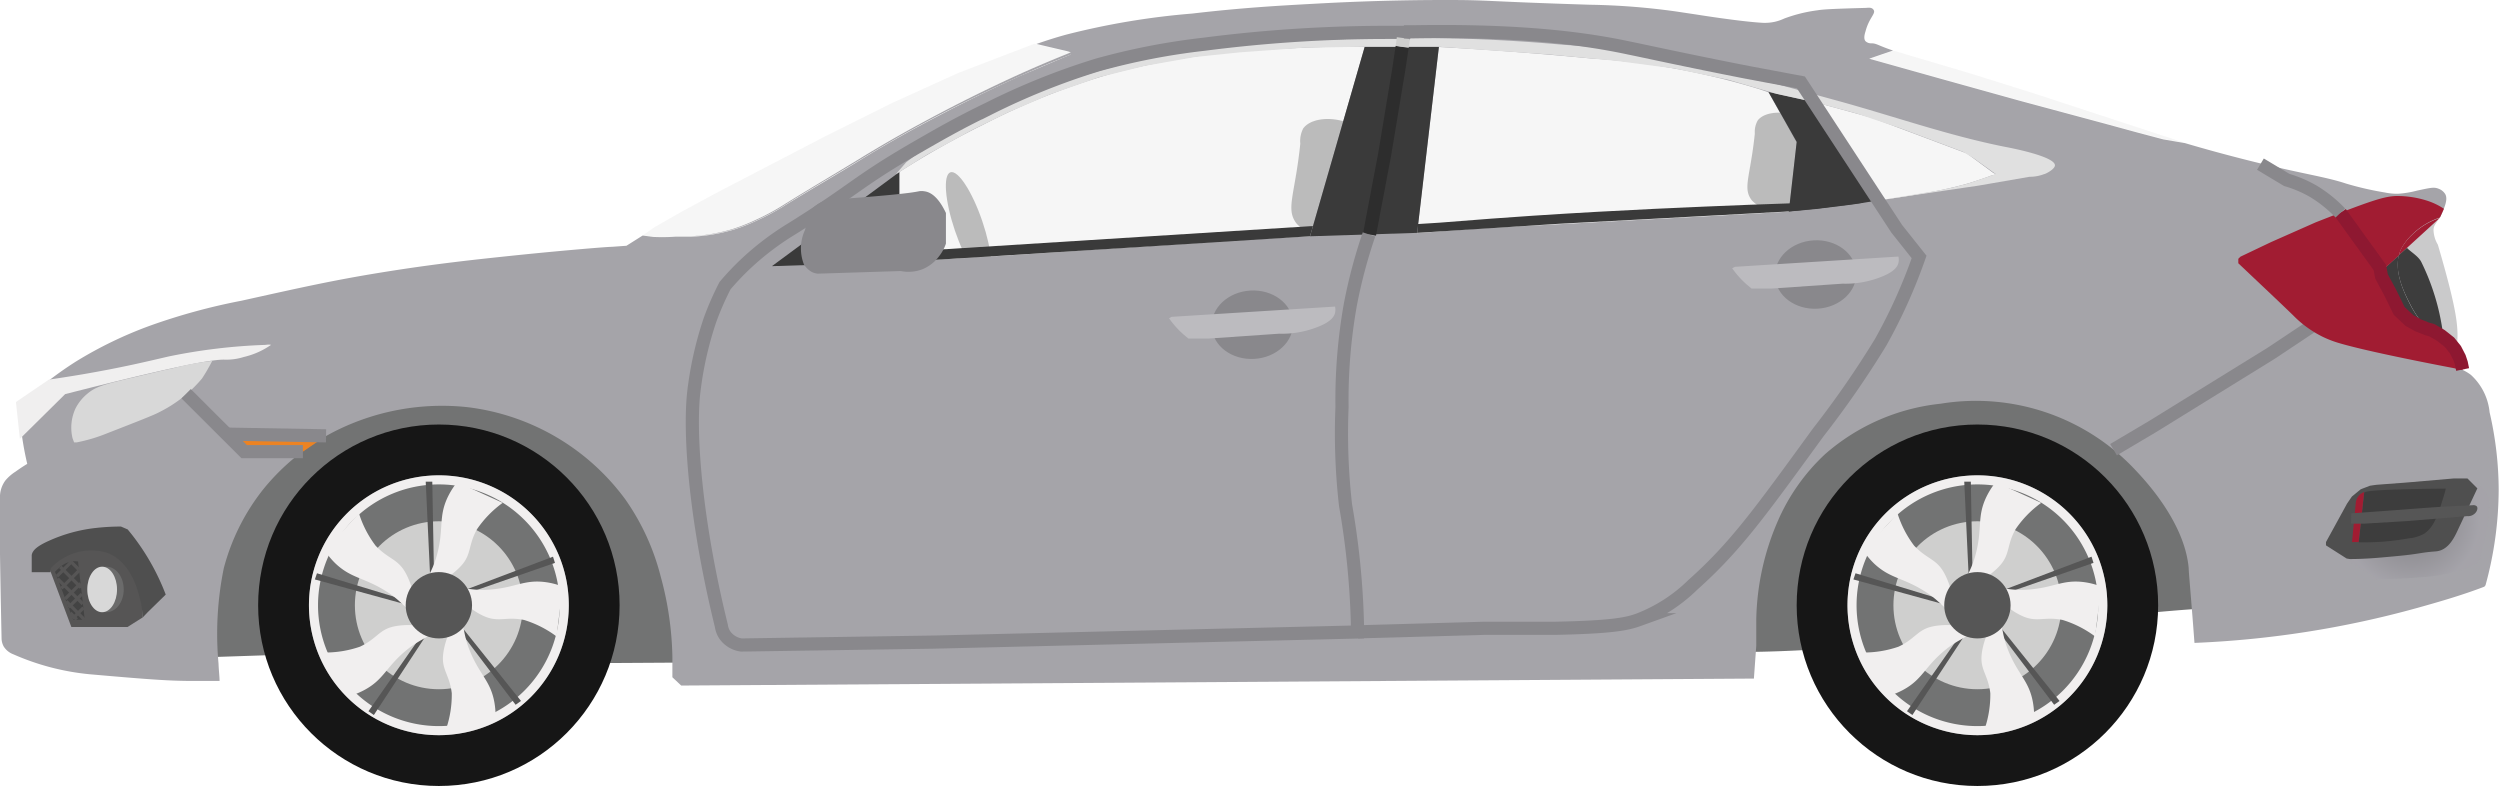 <svg xmlns="http://www.w3.org/2000/svg" xmlns:xlink="http://www.w3.org/1999/xlink" viewBox="0 0 189.92 59.72"><defs><style>.cls-1{fill:#606161;opacity:0.41;}.cls-2{fill:#727373;}.cls-3{fill:#cacacb;}.cls-4,.cls-6{fill:#a5a4a9;}.cls-5{fill:#161616;}.cls-6{opacity:0.1;}.cls-7{fill:#f0efef;}.cls-8{fill:#d8d8d8;}.cls-9{fill:#a11c32;}.cls-10{fill:#3d3d3d;}.cls-11,.cls-13,.cls-19,.cls-22,.cls-23,.cls-29{fill:none;}.cls-11{stroke:#89888c;}.cls-11,.cls-13,.cls-19,.cls-22,.cls-23{stroke-miterlimit:10;}.cls-12{fill:#3a3a3a;}.cls-13{stroke:#8e1831;}.cls-14{fill:#e0e0e0;}.cls-15{fill:#565555;}.cls-16{fill:#4f4f4f;}.cls-17{fill:#6b6b6b;}.cls-18{fill:#434343;}.cls-19{stroke:#565555;stroke-width:0.25px;}.cls-20{fill:#ec8323;}.cls-21{fill:#89888c;}.cls-22{stroke:#2d2d2d;}.cls-23{stroke:#cfcfce;}.cls-24{fill:#bcbbbf;}.cls-25{opacity:0.54;fill:url(#radial-gradient);}.cls-26{fill:#565656;}.cls-27{fill:#cfcfce;}.cls-28{fill:#f1efef;}</style><radialGradient id="radial-gradient" cx="183.18" cy="39.44" r="5.17" gradientUnits="userSpaceOnUse"><stop offset="0" stop-color="#605f61"/><stop offset="1" stop-color="#a4a3a9"/></radialGradient></defs><title>honda</title><g id="Layer_2" data-name="Layer 2"><g id="Layer_2-2" data-name="Layer 2"><g id="civic"><path class="cls-1" d="M98.51,17c-.87-1.11-.14-2.13.27-6.08A2.11,2.11,0,0,1,99,9.76c.73-1,3-.92,4.14,0,2.1,1.65,1.72,6.83-.87,8A3.41,3.41,0,0,1,98.51,17Z"/><path class="cls-1" d="M133.09,15.23c-.73-.93-.12-1.78.22-5.08a1.77,1.77,0,0,1,.22-1c.61-.8,2.48-.77,3.46,0,1.76,1.38,1.44,5.71-.73,6.7A2.85,2.85,0,0,1,133.09,15.23Z"/><ellipse class="cls-1" cx="73.59" cy="17.17" rx="1.1" ry="4.31" transform="translate(-1.62 24.54) rotate(-18.73)"/><path class="cls-2" d="M167,24.53a45,45,0,0,0-10.27-3.95c-16.1-3.87-28.07,2.24-46.92,5.69-11.16,2-26.71,4.88-45.81,1.9-9.25-1.45-19.12-4.22-32.54-1.42C21.64,28.79,18,32.16,16,35.11,12.16,40.85,11.87,49.25,13.62,50l14.06-.47c2.68,1.08,4.2.91,27.17.79,25.91-.14,51.81-.66,77.72-.79C146.37,49.42,160,46,173.81,46c4.58,0,9.57.16,10.74-2.37C186.51,39.41,176.83,29.72,167,24.53Z"/><path class="cls-3" d="M182.42,18.88c-.75,1.53.27,3.46.74,4.35a9.82,9.82,0,0,0,3.39,3.61c0-.17.06-.31.07-.43.2-1.39.06-2.76-1.42-7.82a2.3,2.3,0,0,1-.33-1.1c0-.39.23-.54.48-1a5.44,5.44,0,0,0-2.09,1.27A4.25,4.25,0,0,0,182.42,18.88Z"/><path class="cls-4" d="M189.13,31.32a4.42,4.42,0,0,0-1.42-2.84,3.39,3.39,0,0,0-1.42-.63,9,9,0,0,0,.26-1,9.82,9.82,0,0,1-3.39-3.61c-.47-.89-1.49-2.81-.74-4.35a4.25,4.25,0,0,1,.84-1.09,5.44,5.44,0,0,1,2.09-1.27,4.24,4.24,0,0,0,.22-.46c.2-.49.39-1,.18-1.34a1,1,0,0,0-.49-.39c-.36-.15-.64-.07-1.64.14a7.47,7.47,0,0,1-1.46.24,4.62,4.62,0,0,1-1-.1,23.54,23.54,0,0,1-2.92-.67c-1.66-.55-3.34-.73-7.5-1.78-1.71-.43-3.27-.86-4.76-1.3h0l-1.64-.28-2-.53-2.49-.68-6.43-1.73-6-1.67L142,4.46l.75-.26,1.06-.36h0c-1.19-.4-1.22-.54-1.64-.55a.61.61,0,0,1-.45-.16c-.11-.13-.13-.35,0-.75.26-1,.77-1.33.63-1.6s-.46-.18-.63-.18c-2.12.06-3.18.1-3.63.18a11.33,11.33,0,0,0-2.55.63,3.45,3.45,0,0,1-.69.24,3.55,3.55,0,0,1-1,.08c-1.71-.1-5-.63-5-.63L127.32.87a52.93,52.93,0,0,0-6.54-.51C112.53.1,113.21,0,109.93,0c-1.21,0-5,0-10,.28-2.77.15-5.61.31-9.36.75A57.27,57.27,0,0,0,81,2.63c-.8.22-1.52.45-2.26.71l1.06.25,1.24.29.31.09-.24.1.24.07c-1,.41-2.36,1-3.89,1.64C76.83,6.08,74.77,7,72,8.43c-1.42.74-3.66,1.9-6.44,3.6-2,1.24-4.11,2.44-6.13,3.7a16.65,16.65,0,0,1-1.88,1,13.75,13.75,0,0,1-1.76.7,13.2,13.2,0,0,1-3.24.55c-.45,0-.87,0-1.23,0A14.78,14.78,0,0,1,49.64,18l-.76-.1-.07,0-1.22.77-1.11.08c-.38,0-3.73.28-7.15.63-3.06.32-6.26.65-10.49,1.34-3.56.58-5.92,1.11-10.52,2.13a46.81,46.81,0,0,0-6.89,1.88,30.86,30.86,0,0,0-5.67,2.74,27.34,27.34,0,0,0-4.3,3.38q0,.56.08,1.15a23.56,23.56,0,0,0,.53,3.24c-.22.13-.53.33-.89.59a3.31,3.31,0,0,0-.77.67A2.13,2.13,0,0,0,0,37.64c-.07.91,0,5.13.12,10.9a1.34,1.34,0,0,0,.16.57A1.47,1.47,0,0,0,1,49.7a18.76,18.76,0,0,0,5.79,1.52c4.88.43,6,.49,7.54.51.95,0,1.73,0,2.27,0h.08c0-.32-.06-.78-.08-1.33A24.89,24.89,0,0,1,17,43.17a16.29,16.29,0,0,1,3-6,16.88,16.88,0,0,1,5.39-4.38,18.09,18.09,0,0,1,10.11-1.86,17.48,17.48,0,0,1,12,7,17.8,17.8,0,0,1,2.69,5.86,24.58,24.58,0,0,1,.89,6.1c0,.64,0,1.18,0,1.56l.67.63,81.49-.53.18-2.49c0-.49,0-1.19,0-2a19.59,19.59,0,0,1,1.6-7.39,15.21,15.21,0,0,1,3.63-5.17,15.8,15.8,0,0,1,8.77-3.83,16.59,16.59,0,0,1,14.85,5.09c.76.81,3.69,3.95,4,7.39,0,.27.12,1.55.32,4.11l.12,1.58a74.64,74.64,0,0,0,16.9-2.65c1.8-.5,3.5-1,5.12-1.62l.09-.11a27.7,27.7,0,0,0,1-7.27A26.4,26.4,0,0,0,189.13,31.32ZM99.52,17.95l-6.08.34L76.18,19.43l-7.86.47V13.07a65.81,65.81,0,0,1,6.36-3.59,53.32,53.32,0,0,1,10-3.95,58.18,58.18,0,0,1,12.8-1.82c2.54-.16,4.67-.17,6.2-.16Zm36.37-1.87-5.69.32-17.65.95-4.9.36,1.66-14.14c4.2.23,8.06.54,11.53.87a55.15,55.15,0,0,1,12.8,2.33l.71.24,1.94,3.48.2.32Zm15.34-2.73c-.4.15-1,.36-1.68.57a32.15,32.15,0,0,1-3.83.83c-.78.14-1.81.3-3,.47l-4.78-7.44,4.27,1.17,7.21,2.71,2,1.48.22.1Z"/><path class="cls-4" d="M77.49,5.78C79,5.1,80.34,4.55,81.37,4.14l-.24-.07c-1,.4-2.25.92-3.67,1.56-.66.3-2.73,1.24-5.5,2.68-1.43.75-3.68,1.93-6.48,3.64-2.05,1.26-4.13,2.47-6.17,3.75a16.72,16.72,0,0,1-1.89,1,13.78,13.78,0,0,1-1.77.7,13.2,13.2,0,0,1-3.26.55c-.38,0-.74,0-1.06,0,.37,0,.78,0,1.23,0a13.2,13.2,0,0,0,3.24-.55,13.75,13.75,0,0,0,1.76-.7,16.65,16.65,0,0,0,1.88-1c2-1.27,4.09-2.46,6.13-3.7,2.78-1.69,5-2.86,6.44-3.6C74.77,7,76.83,6.08,77.49,5.78Z"/><circle class="cls-5" cx="33.34" cy="45.98" r="13.73"/><path class="cls-6" d="M77.46,5.63C79,4.94,80.33,4.39,81.37,4l-.31-.09-1.24-.29-1.26-.29L72.78,5.55l-5,2.27-5.14,2.56-8,4.16L51.93,16l-2.24,1.28-.86.6.81.11a15.59,15.59,0,0,0,2.76,0,13.2,13.2,0,0,0,3.26-.55,13.78,13.78,0,0,0,1.77-.7,16.72,16.72,0,0,0,1.89-1c2-1.28,4.12-2.49,6.17-3.75,2.8-1.71,5-2.89,6.48-3.64C74.73,6.87,76.8,5.93,77.46,5.63Z"/><path class="cls-6" d="M97.47,3.71a58.18,58.18,0,0,0-12.8,1.82,53.32,53.32,0,0,0-10,3.95,65.81,65.81,0,0,0-6.36,3.59V19.9l7.86-.47,17.26-1.15,6.08-.34,4.15-14.39C102.14,3.54,100,3.56,97.47,3.71Z"/><path class="cls-6" d="M136.29,10.47,134.35,7l-.71-.24a55.15,55.15,0,0,0-12.8-2.33c-3.47-.33-7.33-.64-11.53-.87l-1.66,14.14,4.9-.36,17.65-.95,5.69-.32.59-5.29Z"/><path class="cls-6" d="M149.4,11.65l-7.21-2.71-4.27-1.17,4.78,7.44c1.21-.17,2.24-.34,3-.47a32.15,32.15,0,0,0,3.83-.83c.71-.21,1.28-.42,1.68-.57l.34-.12-.22-.1Z"/><polygon class="cls-6" points="154.31 7.03 149.65 5.57 143.85 3.85 142.79 4.21 142.04 4.46 147.38 5.95 153.38 7.62 159.81 9.35 162.29 10.03 164.33 10.56 165.96 10.85 154.31 7.03"/><path class="cls-7" d="M1.51,33.34l-.3-2.8,2.5-1.7c.6-.09,1.48-.22,2.54-.4,3.15-.54,5-1,6.61-1.37a43.56,43.56,0,0,1,7.31-.87c.32-.05.41,0,.42,0a6,6,0,0,1-2.07.92,4.43,4.43,0,0,1-1.52.2c-1.08,0-4.29.64-12.05,2.62Z"/><path class="cls-8" d="M5.51,33.29A3.47,3.47,0,0,1,5.75,31a3.54,3.54,0,0,1,.9-1.1c.57-.48,1.12-.67,3.11-1.14,1.51-.35,2.65-.64,3.36-.78a19,19,0,0,1,3-.56,13.78,13.78,0,0,1-.77,1.33,10,10,0,0,1-3.21,2.54c-.39.22-1.62.7-4.06,1.65a12.3,12.3,0,0,1-2.27.67l-.18,0Z"/><path class="cls-9" d="M186.76,27a3.42,3.42,0,0,0-.41-.67,4,4,0,0,0-1.24-1,4,4,0,0,0-.77-.34A10.5,10.5,0,0,0,186.76,27Z"/><path class="cls-9" d="M182.42,18.88a2.53,2.53,0,0,0-.18.51l3.1-2.83,0,0a5.44,5.44,0,0,0-2.1,1.28A4.25,4.25,0,0,0,182.42,18.88Z"/><path class="cls-10" d="M184.94,25.19l.72.45-.09-.43a17.36,17.36,0,0,0-1.63-5.31c-.22-.44-.8-.76-1.09-1.07l-.62.56c-.35,1.43.5,3,.92,3.83a9.12,9.12,0,0,0,1.19,1.72l.41.15Z"/><path class="cls-10" d="M182.24,19.39l-1.47,1.34.36.62.25.47.22.44.2.43.17.4.18.35.27.37.26.26.38.3.47.27.36.15.43.14,0,0a9.12,9.12,0,0,1-1.19-1.72C182.74,22.43,181.88,20.82,182.24,19.39Z"/><polyline class="cls-11" points="175.68 24.74 172.53 26.84 163.5 32.42 160.56 34.16"/><path class="cls-9" d="M184.35,24.95a4.14,4.14,0,0,1-1.29-.57,3,3,0,0,1-.79-.74,2.8,2.8,0,0,1-.35-.66,15.81,15.81,0,0,0-1.15-2.24l1.47-1.34a2.53,2.53,0,0,1,.18-.51,4.25,4.25,0,0,1,.84-1.09,5.44,5.44,0,0,1,2.1-1.28l.3-.66a5.1,5.1,0,0,0-1.36-.64,7.48,7.48,0,0,0-2.18-.33c-1,0-2.16.42-6.2,2l-3.39,1.5-2.33,1.11-.16.16V20c1.7,1.61,3.11,2.93,4.16,3.95a8.26,8.26,0,0,0,2.2,1.61,8,8,0,0,0,1.25.49c2.29.69,8.15,1.8,8.67,1.9l.76.16a3.76,3.76,0,0,0-.32-1.1A10.5,10.5,0,0,1,184.35,24.95Z"/><polygon class="cls-12" points="99.52 17.95 107.66 17.69 109.31 3.56 103.67 3.56 99.52 17.95"/><polygon class="cls-12" points="134.35 6.99 137.93 7.78 142.71 15.22 140.77 15.53 137.93 15.88 135.89 16.07 136.49 10.78 134.35 6.99"/><polygon class="cls-12" points="68.32 13.07 58.64 20.22 68.32 19.91 68.32 13.07"/><polygon class="cls-12" points="68.32 19.91 99.52 17.95 99.74 17.17 68.32 19.15 68.32 19.91"/><path class="cls-12" d="M107.66,17.69,118.43,17l6.41-.34,3.86-.21,4.81-.26,2.39-.13,2.64-.27,3-.39-.35-.89-4.69.92-3.68.13c-4,.16-9.56.38-16.4.83-1.76.12-4.19.29-7.11.53l-1.59.1Z"/><path class="cls-13" d="M187.08,28.07l-.1-.49-.14-.42-.31-.6-.45-.56-.63-.5-.7-.41-.36-.1-.7-.28-.64-.35-.79-.74-.67-1.37L180.92,21l-.13-.68-.43-.6c-.82-1.14-1.75-2.41-2.56-3.55"/><path class="cls-11" d="M171.72,12.47l2,1.2a9.36,9.36,0,0,1,2,.85,9.84,9.84,0,0,1,2.07,1.66"/><path class="cls-14" d="M142.71,15.22l7.6-1.12,3.87-.67a3,3,0,0,0,1.1-.2c.09,0,.82-.36.83-.67,0-.66-3.18-1.29-3.77-1.4-4.33-.86-8.5-2.34-12.76-3.51C133.91,6.1,133.62,6,129.8,5a67.79,67.79,0,0,0-11.07-1.6A129,129,0,0,0,101.4,3,73.71,73.71,0,0,0,90,3.91,57.07,57.07,0,0,0,79.66,6.66a60.33,60.33,0,0,0-8.82,4.26,22.09,22.09,0,0,0-2,1.41l-.78.9h0l2.4-1.5,3.4-1.86,2.74-1.34L79.8,7.16l3.72-1.3L87,5l3.8-.67,3.36-.35L99,3.63l4.64-.08h5.65l8.3.58,5.18.49,4.47.59,4.05.85,1.54.45,2.13.62,1.6.35L138,7.8l3,.81,3.3,1.11,2.4.9,2.42.91.83.5,1.66,1.19-.56.2-1.55.52-1.15.3-1.11.23Z"/><polygon class="cls-15" points="3.84 43.42 5.42 47.63 9.69 47.63 10.83 46.91 10.83 45.03 9.86 42.49 8.02 40.85 5.42 41.02 3.51 42.39 3.84 43.42"/><path class="cls-16" d="M3.86,43.17A4.17,4.17,0,0,1,8.15,42c1.85.7,2.37,3,2.53,3.69a6.16,6.16,0,0,1,.15,1.23l.39-.41,1.37-1.34A17.42,17.42,0,0,0,10,40.59l-.3-.37L9.19,40a17.41,17.41,0,0,0-1.84.1,11.77,11.77,0,0,0-3.67,1c-.77.35-1.21.67-1.27,1.07,0,.16,0,.58,0,.87s0,.33,0,.43H3.84Z"/><ellipse class="cls-17" cx="8.08" cy="44.78" rx="1.32" ry="1.73"/><ellipse class="cls-8" cx="7.76" cy="44.78" rx="1.13" ry="1.73"/><path class="cls-18" d="M5.8,42.64a1.43,1.43,0,0,0-.61.08,1.81,1.81,0,0,0-.73.45,3.16,3.16,0,0,0-.28.27l1.38,3.64h.88l-.51-4.43Z"/><line class="cls-19" x1="5.44" y1="42.66" x2="4.32" y2="43.78"/><line class="cls-19" x1="6.01" y1="43.34" x2="4.66" y2="44.69"/><line class="cls-19" x1="6.12" y1="44.32" x2="4.95" y2="45.49"/><line class="cls-19" x1="6.34" y1="46.17" x2="5.52" y2="46.99"/><line class="cls-19" x1="4.58" y1="43.07" x2="6.15" y2="44.64"/><line class="cls-19" x1="4.38" y1="43.97" x2="6.29" y2="45.88"/><line class="cls-19" x1="5.03" y1="45.68" x2="6.43" y2="47.09"/><line class="cls-19" x1="5.34" y1="46.56" x2="5.83" y2="47.06"/><line class="cls-19" x1="5.39" y1="42.67" x2="5.99" y2="43.27"/><line class="cls-19" x1="6.22" y1="45.13" x2="5.21" y2="46.13"/><polygon class="cls-20" points="24.77 33.11 23.01 34.31 18.55 34.31 17.23 32.98 24.77 33.11"/><polyline class="cls-11" points="14.14 29.91 18.55 34.31 23.01 34.31"/><line class="cls-11" x1="17.23" y1="32.98" x2="24.77" y2="33.11"/><path class="cls-21" d="M61.53,16.06A2.24,2.24,0,0,1,63,15.18c4.37-.31,6.17-.51,6.81-.65a1.19,1.19,0,0,1,.4,0c.78.09,1.32.95,1.65,1.65v2.33a3.25,3.25,0,0,1-.5.93,3,3,0,0,1-1.25,1,2.94,2.94,0,0,1-1.68.15l-6.31.2a1.32,1.32,0,0,1-.45-.13,1.65,1.65,0,0,1-.6-.58,3.34,3.34,0,0,1,.08-2.6Z"/><polyline class="cls-22" points="104.04 17.81 105.19 11.73 106.26 5.29 106.52 3.56"/><path class="cls-11" d="M104,17.81a39.17,39.17,0,0,0-1.42,5.35,41.44,41.44,0,0,0-.63,7.78,48.12,48.12,0,0,0,.27,7.45,60.52,60.52,0,0,1,.9,8.95c0,.28,0,.52,0,.67l-32.22.77L56.32,49a1.85,1.85,0,0,1-1.25-.75,1.68,1.68,0,0,1-.27-.71c-2-8.14-2.44-14.6-2.1-17.7a26.85,26.85,0,0,1,1.24-5.54,22.23,22.23,0,0,1,1.14-2.6,20.6,20.6,0,0,1,1.67-1.75,21.28,21.28,0,0,1,3.44-2.59c4.8-3,4.86-3.51,9.48-6.18,1.53-.88,3.13-1.81,5.41-2.91a53.1,53.1,0,0,1,8.31-3.34,52,52,0,0,1,8.08-1.57,109,109,0,0,1,13.82-.9h1.44l-.12.47"/><polyline class="cls-23" points="106.52 3.56 106.56 3.29 106.61 2.89"/><path class="cls-11" d="M103.15,48l9.62-.27c2.23,0,4.08,0,5.41,0,4.39-.09,5.45-.34,6.31-.65a12.08,12.08,0,0,0,4.11-2.65c3.23-2.88,5.06-5.44,9.52-11.57A72.84,72.84,0,0,0,142.87,26a40.64,40.64,0,0,0,2.92-6.48l-1.7-2.14L136.81,6.26l-4-.75c-4.81-.94-8.23-1.7-9-1.85-3.16-.68-8.08-1.4-16.64-1.24h-.52"/><ellipse class="cls-21" cx="95.14" cy="24.66" rx="3.09" ry="2.6" transform="translate(-1.28 5.61) rotate(-3.35)"/><path class="cls-24" d="M89,24.07l12.42-.78a1.08,1.08,0,0,1,0,.48c-.05.22-.23.61-1.15,1a7.35,7.35,0,0,1-3.09.58l-5.38.37H90.28l-.38-.32a7,7,0,0,1-1.09-1.22Z"/><ellipse class="cls-21" cx="137.93" cy="20.85" rx="3.09" ry="2.6" transform="translate(-0.98 8.1) rotate(-3.35)"/><path class="cls-24" d="M131.8,20.27l12.42-.78a1.08,1.08,0,0,1,0,.48c-.05.22-.23.61-1.15,1a7.35,7.35,0,0,1-3.09.58l-5.38.37h-1.54l-.38-.32a7,7,0,0,1-1.09-1.22Z"/><path class="cls-25" d="M176.69,41.2c.34-.65.78-1.46,1.3-2.4a3.75,3.75,0,0,1,1.15-1.5,2.93,2.93,0,0,1,1.5-.45c1.35-.09,3.62-.3,6.56-.55a2.38,2.38,0,0,1,.8.28,2.57,2.57,0,0,1,1.1,1.35,15,15,0,0,1-.72,4.54l-.25.38a10.06,10.06,0,0,1-1,.4,12.21,12.21,0,0,1-3.22.6c-.88.08-2,.15-3.36.14l-3.92-2.54Z"/><path class="cls-16" d="M178.51,42.47c1.3,0,2.41-.12,3.31-.2,2.11-.19,1.9-.28,3.19-.38a1.48,1.48,0,0,0,.3-.05c.78-.22,1.17-1.06,1.45-1.67l1.44-3.07-.75-.75-1.07,0-3.47.3-2.39.18-.48.07-.7.27-.67.55-.37.54-1.6,2.92v.25l1.57,1Z"/><path class="cls-10" d="M179.94,37.32a1.87,1.87,0,0,0-.33.08l-.42,3.8.55,0a18.77,18.77,0,0,0,3.23-.3,3,3,0,0,0,1.18-.35c.78-.51,1.07-1.51,1.45-2.7.08-.25.15-.49.2-.73C182.82,37.14,180.6,37.22,179.94,37.32Z"/><path class="cls-9" d="M179.16,37.7a1,1,0,0,0-.2.55c-.06.61-.16,1.63-.28,2.93l.5,0,.42-3.8A1,1,0,0,0,179.16,37.7Z"/><path class="cls-26" d="M178.62,39l3.84-.28c1.42-.11,2.43-.19,3.91-.27l1.49-.07a.36.36,0,0,1,.3.09c.11.15,0,.43-.2.58a.73.73,0,0,1-.53.16l-4.65.38-3.17.19h-1Z"/><circle class="cls-2" cx="33.34" cy="45.98" r="9.87"/><circle class="cls-27" cx="33.34" cy="45.98" r="6.38"/><path class="cls-28" d="M33.34,36.11A9.87,9.87,0,1,0,43.21,46,9.87,9.87,0,0,0,33.34,36.11Zm0,19.05A9.18,9.18,0,1,1,42.52,46,9.18,9.18,0,0,1,33.34,55.16Z"/><polygon class="cls-26" points="32.68 43.87 32.34 36.59 32.84 36.59 32.97 43.66 32.68 43.87"/><polygon class="cls-26" points="30.95 45.95 23.92 44.02 24.08 43.55 30.85 45.61 30.95 45.95"/><polygon class="cls-26" points="32.4 48.23 28.4 54.32 27.99 54.03 32.05 48.22 32.4 48.23"/><polygon class="cls-26" points="35.02 47.56 39.58 53.25 39.17 53.54 34.9 47.9 35.02 47.56"/><polygon class="cls-26" points="35.19 44.87 42.01 42.29 42.16 42.76 35.47 45.08 35.19 44.87"/><path class="cls-28" d="M38.19,38.2a8.06,8.06,0,0,0-1.95,2c-.68,1.21-.41,1.88-1.17,2.74s-2.13,1.65-2.47,1.34.23-.74.6-2.14c.54-2,.08-2.86.83-4.41a5.83,5.83,0,0,1,.7-1.1Z"/><path class="cls-28" d="M27.27,39a8.06,8.06,0,0,0,1.26,2.45c.94,1,1.66,1,2.24,2s.91,2.54.51,2.76-.64-.45-1.85-1.23c-1.75-1.13-2.69-1-3.93-2.16a5.83,5.83,0,0,1-.83-1Z"/><path class="cls-28" d="M24.62,49.57a8.06,8.06,0,0,0,2.72-.44c1.26-.58,1.44-1.28,2.55-1.53s2.69-.08,2.78.37-.62.47-1.74,1.38c-1.62,1.31-1.74,2.27-3.27,3.08a5.83,5.83,0,0,1-1.22.48Z"/><path class="cls-28" d="M33.89,55.38a8.06,8.06,0,0,0,.43-2.72c-.16-1.38-.77-1.76-.66-2.9s.76-2.58,1.21-2.53.25.74.77,2.08c.75,1.94,1.62,2.36,1.92,4.06a5.83,5.83,0,0,1,.08,1.3Z"/><path class="cls-28" d="M42.28,48.35a8.06,8.06,0,0,0-2.46-1.25c-1.36-.28-1.92.19-3-.27s-2.22-1.52-2-1.94.78,0,2.22-.09c2.08-.11,2.74-.81,4.45-.57a5.83,5.83,0,0,1,1.26.33Z"/><line class="cls-29" x1="33.34" y1="41.23" x2="33.34" y2="50.74"/><circle class="cls-26" cx="33.34" cy="45.98" r="2.52"/><circle class="cls-5" cx="150.22" cy="45.98" r="13.73"/><circle class="cls-2" cx="150.22" cy="45.98" r="9.87"/><circle class="cls-27" cx="150.22" cy="45.98" r="6.38"/><path class="cls-28" d="M150.22,36.11A9.87,9.87,0,1,0,160.09,46,9.87,9.87,0,0,0,150.22,36.11Zm0,19.05A9.18,9.18,0,1,1,159.4,46,9.18,9.18,0,0,1,150.22,55.16Z"/><polygon class="cls-26" points="149.56 43.87 149.22 36.59 149.72 36.59 149.85 43.66 149.56 43.87"/><polygon class="cls-26" points="147.83 45.95 140.8 44.02 140.96 43.55 147.73 45.61 147.83 45.95"/><polygon class="cls-26" points="149.28 48.23 145.28 54.32 144.87 54.03 148.93 48.22 149.28 48.23"/><polygon class="cls-26" points="151.9 47.56 156.46 53.25 156.05 53.54 151.78 47.9 151.9 47.56"/><polygon class="cls-26" points="152.07 44.87 158.89 42.29 159.04 42.76 152.35 45.08 152.07 44.87"/><path class="cls-28" d="M155.07,38.2a8.06,8.06,0,0,0-1.95,2c-.68,1.21-.41,1.88-1.17,2.74s-2.13,1.65-2.47,1.34.23-.74.6-2.14c.54-2,.08-2.86.83-4.41a5.83,5.83,0,0,1,.7-1.1Z"/><path class="cls-28" d="M144.15,39a8.06,8.06,0,0,0,1.26,2.45c.94,1,1.66,1,2.24,2s.91,2.54.51,2.76-.64-.45-1.85-1.23c-1.75-1.13-2.69-1-3.93-2.16a5.83,5.83,0,0,1-.83-1Z"/><path class="cls-28" d="M141.5,49.57a8.06,8.06,0,0,0,2.72-.44c1.26-.58,1.44-1.28,2.55-1.53s2.69-.08,2.78.37-.62.47-1.74,1.38c-1.62,1.31-1.74,2.27-3.27,3.08a5.83,5.83,0,0,1-1.22.48Z"/><path class="cls-28" d="M150.77,55.38a8.06,8.06,0,0,0,.43-2.72c-.16-1.38-.77-1.76-.66-2.9s.76-2.58,1.21-2.53.25.74.77,2.08c.75,1.94,1.62,2.36,1.92,4.06a5.83,5.83,0,0,1,.08,1.3Z"/><path class="cls-28" d="M159.16,48.35a8.06,8.06,0,0,0-2.46-1.25c-1.36-.28-1.92.19-3-.27s-2.22-1.52-2-1.94.78,0,2.22-.09c2.08-.11,2.74-.81,4.45-.57a5.83,5.83,0,0,1,1.26.33Z"/><line class="cls-29" x1="150.22" y1="41.23" x2="150.22" y2="50.74"/><circle class="cls-26" cx="150.22" cy="45.98" r="2.52"/></g></g></g></svg>